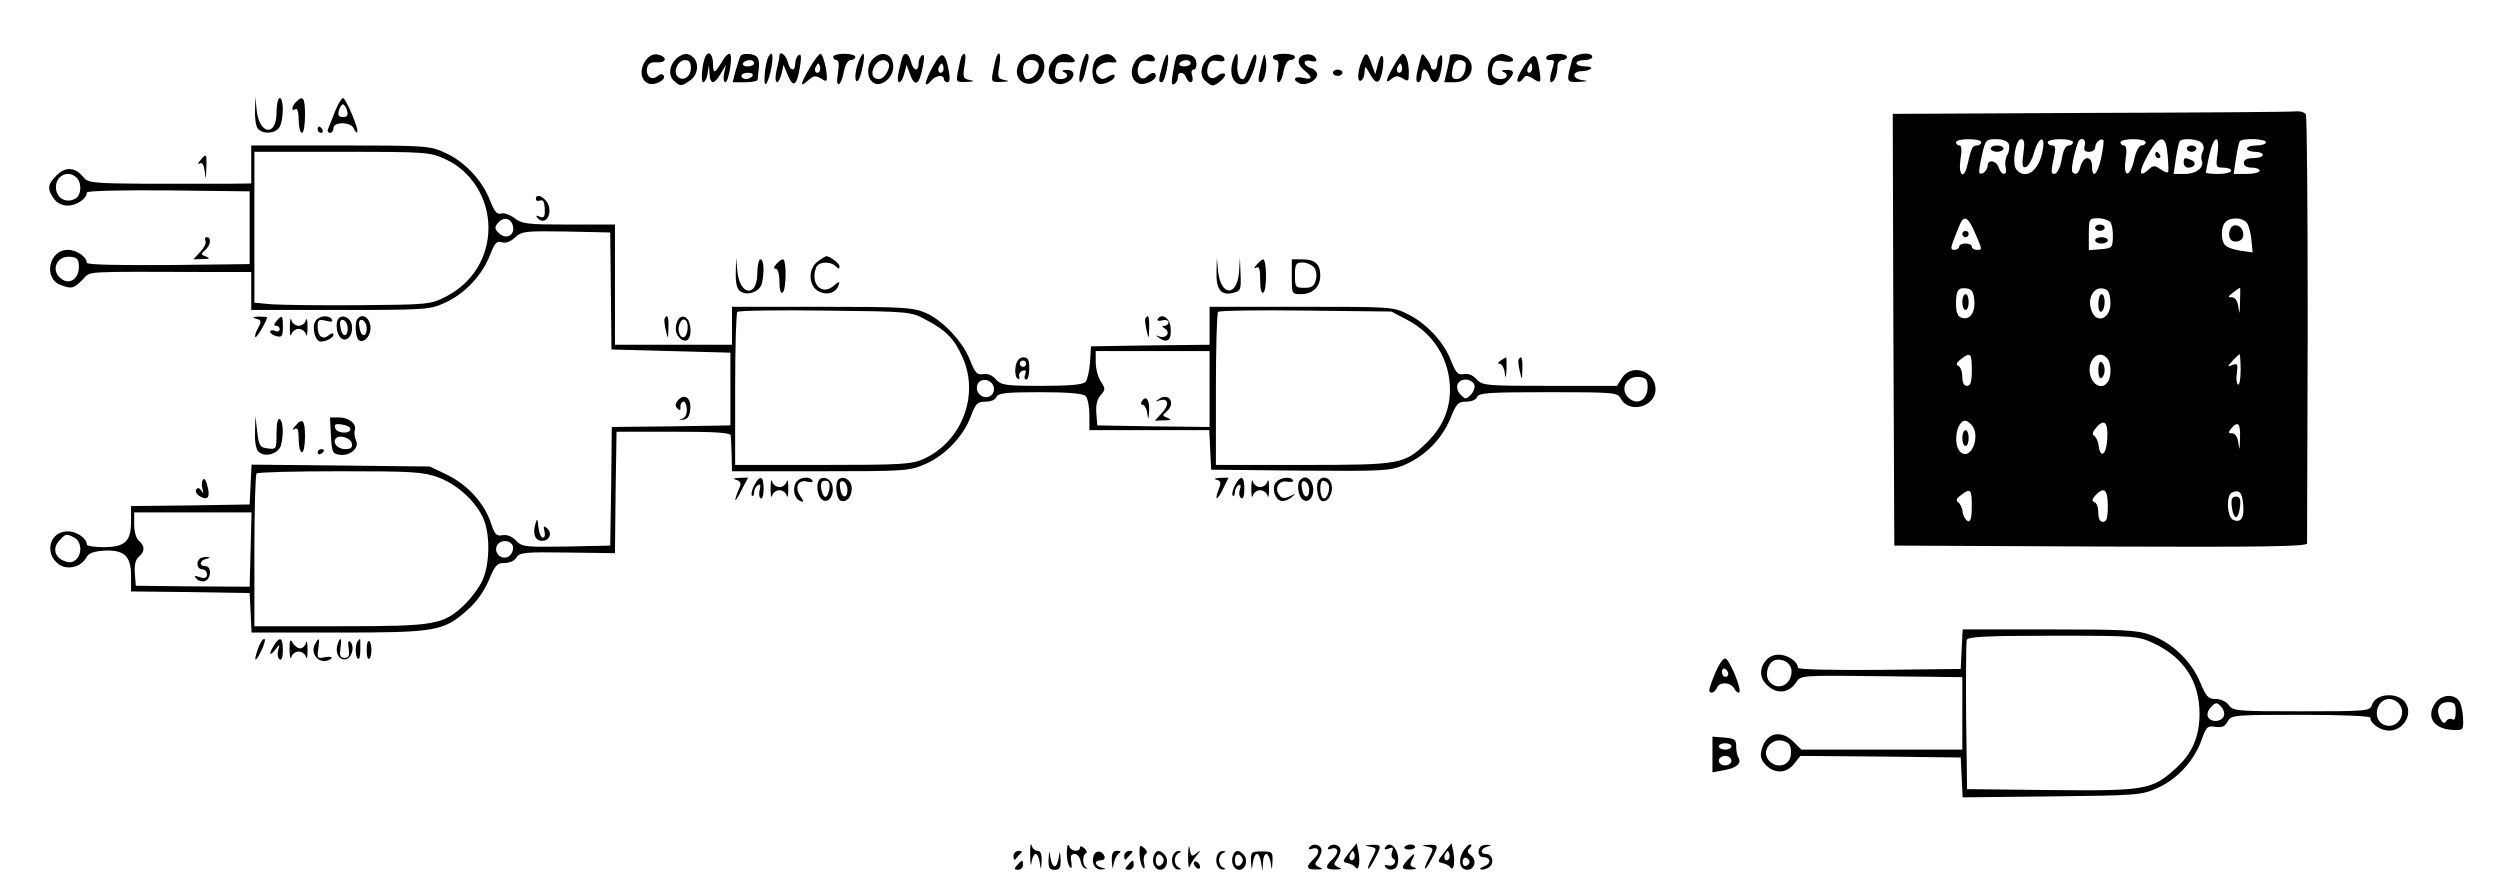 <?xml version="1.0" standalone="no"?>
<!DOCTYPE svg PUBLIC "-//W3C//DTD SVG 1.0//EN" "http://www.w3.org/TR/2001/REC-SVG-20010904/DTD/svg10.dtd">
<svg xmlns="http://www.w3.org/2000/svg" xmlns:xlink="http://www.w3.org/1999/xlink" id="body_1" width="2727" height="966">

<g transform="matrix(3.45 0 0 3.45 1.5 -0)">
	<g transform="matrix(0.1 0 -0 -0.1 0 280)">
        <path d="M2035 2606C 2017 2578 2022 2545 2046 2536C 2066 2528 2103 2548 2094 2561C 2090 2567 2083 2567 2074 2559C 2055 2544 2036 2560 2042 2586C 2045 2600 2054 2604 2074 2603C 2106 2601 2105 2623 2072 2628C 2059 2630 2046 2622 2035 2606z" stroke="none" fill="#000000" fill-rule="nonzero" />
        <path d="M2138 2618C 2113 2598 2107 2564 2125 2546C 2145 2526 2150 2526 2178 2546C 2202 2563 2207 2599 2188 2618C 2173 2633 2158 2633 2138 2618zM2180 2585C 2180 2557 2155 2541 2138 2558C 2123 2573 2139 2610 2161 2610C 2175 2610 2180 2603 2180 2585z" stroke="none" fill="#000000" fill-rule="nonzero" />
        <path d="M2227 2623C 2216 2604 2210 2540 2219 2540C 2224 2540 2231 2552 2233 2568L2233 2568L2237 2595L2239 2568C 2239 2552 2244 2540 2250 2540C 2255 2540 2266 2552 2275 2568L2275 2568L2291 2595L2285 2568C 2282 2552 2284 2540 2289 2540C 2299 2540 2313 2620 2304 2629C 2301 2632 2293 2627 2286 2617C 2255 2566 2251 2563 2250 2598C 2250 2627 2237 2641 2227 2623z" stroke="none" fill="#000000" fill-rule="nonzero" />
        <path d="M2337 2623C 2334 2618 2328 2598 2322 2578L2322 2578L2312 2540L2351 2540C 2372 2540 2390 2543 2391 2548C 2391 2552 2393 2568 2395 2585C 2397 2601 2394 2618 2387 2622C 2372 2632 2342 2632 2337 2623zM2380 2600C 2380 2595 2371 2590 2359 2590C 2348 2590 2342 2595 2345 2600C 2348 2606 2358 2610 2366 2610C 2374 2610 2380 2606 2380 2600zM2375 2560C 2372 2555 2362 2550 2354 2550C 2346 2550 2340 2555 2340 2560C 2340 2566 2349 2570 2361 2570C 2372 2570 2378 2566 2375 2560z" stroke="none" fill="#000000" fill-rule="nonzero" />
        <path d="M2426 2622C 2415 2604 2407 2525 2418 2535C 2423 2541 2431 2564 2435 2588C 2441 2627 2438 2641 2426 2622z" stroke="none" fill="#000000" fill-rule="nonzero" />
        <path d="M2460 2623C 2460 2618 2456 2598 2451 2578C 2441 2535 2456 2525 2467 2568L2467 2568L2473 2595L2487 2561C 2504 2521 2515 2529 2525 2589C 2530 2620 2529 2631 2521 2626C 2515 2622 2510 2610 2510 2599C 2510 2572 2493 2575 2486 2605C 2480 2628 2460 2641 2460 2623z" stroke="none" fill="#000000" fill-rule="nonzero" />
        <path d="M2556 2586C 2525 2532 2523 2521 2551 2546C 2568 2561 2574 2562 2591 2552C 2606 2542 2610 2542 2610 2554C 2610 2582 2597 2630 2590 2630C 2585 2630 2570 2610 2556 2586zM2586 2573C 2576 2563 2567 2578 2576 2591C 2582 2602 2584 2602 2588 2591C 2590 2584 2589 2576 2586 2573z" stroke="none" fill="#000000" fill-rule="nonzero" />
        <path d="M2630 2620C 2630 2615 2635 2610 2641 2610C 2648 2610 2649 2596 2645 2569C 2636 2518 2655 2524 2664 2575C 2668 2596 2677 2610 2685 2610C 2693 2610 2700 2615 2700 2620C 2700 2626 2684 2630 2665 2630C 2646 2630 2630 2626 2630 2620z" stroke="none" fill="#000000" fill-rule="nonzero" />
        <path d="M2710 2604C 2697 2572 2697 2533 2709 2546C 2719 2557 2733 2630 2725 2630C 2722 2630 2715 2618 2710 2604z" stroke="none" fill="#000000" fill-rule="nonzero" />
        <path d="M2756 2614C 2736 2594 2735 2556 2755 2540C 2778 2521 2820 2552 2820 2589C 2820 2629 2785 2643 2756 2614zM2805 2600C 2813 2586 2792 2550 2775 2550C 2754 2550 2748 2567 2760 2590C 2771 2611 2795 2617 2805 2600z" stroke="none" fill="#000000" fill-rule="nonzero" />
        <path d="M2847 2613C 2833 2562 2831 2540 2839 2540C 2844 2540 2851 2552 2855 2568L2855 2568L2862 2595L2872 2568C 2888 2521 2903 2531 2914 2593C 2919 2620 2918 2630 2911 2625C 2905 2622 2900 2610 2900 2599C 2900 2572 2883 2575 2876 2605C 2869 2634 2853 2638 2847 2613z" stroke="none" fill="#000000" fill-rule="nonzero" />
        <path d="M2963 2618C 2946 2597 2918 2538 2923 2534C 2925 2531 2933 2536 2940 2545C 2954 2562 2980 2565 2980 2550C 2980 2545 2985 2540 2991 2540C 2999 2540 3000 2553 2995 2578C 2987 2623 2977 2635 2963 2618zM2976 2573C 2966 2563 2957 2578 2966 2591C 2972 2602 2974 2602 2978 2591C 2980 2584 2979 2576 2976 2573z" stroke="none" fill="#000000" fill-rule="nonzero" />
        <path d="M3036 2622C 3034 2618 3029 2598 3025 2577C 3018 2540 3018 2540 3051 2541C 3076 2542 3079 2544 3062 2547C 3041 2551 3039 2555 3045 2591C 3051 2627 3048 2640 3036 2622z" stroke="none" fill="#000000" fill-rule="nonzero" />
        <path d="M3147 2623C 3145 2618 3140 2598 3136 2578C 3129 2540 3129 2540 3162 2541C 3187 2542 3189 2544 3172 2547C 3151 2551 3149 2555 3155 2591C 3161 2627 3157 2641 3147 2623z" stroke="none" fill="#000000" fill-rule="nonzero" />
        <path d="M3227 2612C 3204 2587 3206 2553 3230 2540C 3257 2526 3288 2543 3296 2575C 3308 2623 3260 2648 3227 2612zM3280 2592C 3280 2571 3262 2550 3243 2550C 3230 2550 3225 2591 3237 2603C 3251 2617 3280 2610 3280 2592z" stroke="none" fill="#000000" fill-rule="nonzero" />
        <path d="M3327 2612C 3290 2572 3324 2515 3370 2540C 3397 2555 3396 2580 3368 2579C 3355 2579 3351 2576 3358 2573C 3377 2565 3372 2550 3349 2550C 3333 2550 3329 2555 3332 2578C 3335 2602 3339 2605 3368 2603C 3395 2602 3399 2604 3389 2616C 3373 2635 3346 2634 3327 2612z" stroke="none" fill="#000000" fill-rule="nonzero" />
        <path d="M3413 2585C 3407 2560 3407 2540 3411 2540C 3416 2540 3422 2552 3426 2568C 3429 2583 3434 2603 3437 2613C 3439 2622 3437 2630 3432 2630C 3427 2630 3419 2610 3413 2585z" stroke="none" fill="#000000" fill-rule="nonzero" />
        <path d="M3468 2619C 3445 2606 3443 2545 3466 2536C 3484 2529 3520 2546 3520 2560C 3520 2566 3511 2565 3500 2558C 3485 2548 3478 2548 3468 2558C 3449 2577 3472 2605 3505 2603C 3527 2601 3530 2603 3520 2616C 3506 2632 3492 2633 3468 2619z" stroke="none" fill="#000000" fill-rule="nonzero" />
        <path d="M3585 2606C 3567 2578 3572 2545 3596 2536C 3614 2529 3650 2546 3650 2560C 3650 2574 3636 2572 3622 2558C 3605 2541 3586 2562 3595 2590C 3600 2607 3608 2611 3626 2607C 3642 2604 3649 2607 3647 2614C 3640 2636 3602 2632 3585 2606z" stroke="none" fill="#000000" fill-rule="nonzero" />
        <path d="M3671 2593C 3658 2546 3658 2540 3669 2540C 3679 2540 3695 2618 3687 2627C 3684 2630 3677 2615 3671 2593z" stroke="none" fill="#000000" fill-rule="nonzero" />
        <path d="M3716 2622C 3713 2617 3708 2594 3704 2570C 3699 2539 3700 2529 3708 2534C 3715 2538 3720 2548 3720 2556C 3720 2575 3739 2574 3746 2555C 3755 2532 3772 2537 3765 2560C 3761 2572 3763 2580 3770 2580C 3776 2580 3780 2590 3778 2603C 3776 2618 3767 2626 3748 2628C 3734 2630 3719 2627 3716 2622zM3760 2600C 3760 2595 3751 2590 3739 2590C 3728 2590 3722 2595 3725 2600C 3728 2606 3738 2610 3746 2610C 3754 2610 3760 2606 3760 2600z" stroke="none" fill="#000000" fill-rule="nonzero" />
        <path d="M3818 2618C 3793 2598 3787 2564 3805 2546C 3814 2537 3825 2530 3829 2530C 3844 2530 3875 2559 3868 2566C 3864 2570 3853 2567 3845 2560C 3824 2542 3806 2561 3815 2590C 3820 2607 3828 2611 3846 2607C 3862 2604 3869 2607 3867 2614C 3862 2630 3837 2632 3818 2618z" stroke="none" fill="#000000" fill-rule="nonzero" />
        <path d="M3896 2614C 3877 2564 3898 2522 3935 2536C 3950 2542 3976 2618 3966 2627C 3961 2632 3955 2618 3935 2562C 3925 2534 3905 2557 3908 2593C 3912 2632 3906 2641 3896 2614z" stroke="none" fill="#000000" fill-rule="nonzero" />
        <path d="M3986 2605C 3973 2550 3972 2540 3981 2540C 3993 2540 4003 2582 3998 2611C 3994 2633 3993 2633 3986 2605z" stroke="none" fill="#000000" fill-rule="nonzero" />
        <path d="M4020 2620C 4020 2615 4025 2610 4031 2610C 4038 2610 4040 2598 4036 2575C 4032 2555 4033 2540 4038 2540C 4044 2540 4051 2556 4054 2575C 4058 2596 4067 2610 4075 2610C 4083 2610 4090 2615 4090 2620C 4090 2626 4074 2630 4055 2630C 4036 2630 4020 2626 4020 2620z" stroke="none" fill="#000000" fill-rule="nonzero" />
        <path d="M4103 2614C 4099 2603 4104 2591 4118 2579C 4147 2556 4146 2546 4115 2554C 4088 2561 4080 2546 4106 2536C 4126 2528 4160 2546 4160 2565C 4160 2572 4151 2582 4140 2585C 4114 2593 4114 2614 4141 2607C 4154 2604 4160 2606 4157 2613C 4151 2633 4111 2633 4103 2614z" stroke="none" fill="#000000" fill-rule="nonzero" />
        <path d="M4300 2604C 4294 2590 4290 2570 4290 2559C 4290 2532 4310 2546 4310 2573C 4311 2593 4312 2593 4326 2568C 4346 2531 4358 2533 4366 2574C 4375 2622 4365 2643 4353 2600L4353 2600L4344 2565L4332 2598C 4319 2637 4313 2638 4300 2604z" stroke="none" fill="#000000" fill-rule="nonzero" />
        <path d="M4402 2591C 4376 2545 4374 2533 4396 2551C 4408 2561 4416 2561 4431 2552C 4448 2541 4450 2543 4450 2569C 4450 2602 4441 2630 4431 2630C 4427 2630 4414 2613 4402 2591zM4426 2573C 4416 2563 4407 2578 4416 2591C 4422 2602 4424 2602 4428 2591C 4430 2584 4429 2576 4426 2573z" stroke="none" fill="#000000" fill-rule="nonzero" />
        <path d="M4487 2614C 4472 2561 4470 2540 4480 2540C 4485 2540 4490 2549 4490 2560C 4490 2571 4494 2580 4499 2580C 4504 2580 4512 2571 4515 2560C 4521 2540 4535 2534 4543 2548C 4554 2567 4561 2632 4551 2625C 4545 2622 4540 2610 4540 2599C 4540 2589 4536 2580 4530 2580C 4525 2580 4520 2584 4520 2588C 4520 2593 4514 2605 4506 2615C 4493 2633 4492 2633 4487 2614z" stroke="none" fill="#000000" fill-rule="nonzero" />
        <path d="M4580 2623C 4580 2619 4576 2598 4571 2578L4571 2578L4562 2540L4596 2540C 4660 2540 4669 2621 4606 2628C 4592 2630 4580 2628 4580 2623zM4630 2596C 4630 2569 4618 2550 4601 2550C 4587 2550 4584 2557 4588 2580C 4591 2601 4598 2610 4611 2610C 4622 2610 4630 2604 4630 2596z" stroke="none" fill="#000000" fill-rule="nonzero" />
        <path d="M4718 2619C 4695 2606 4693 2545 4716 2536C 4740 2527 4747 2528 4764 2546C 4786 2568 4784 2580 4758 2579C 4745 2579 4741 2576 4748 2573C 4767 2566 4762 2550 4741 2550C 4716 2550 4707 2565 4715 2591C 4721 2608 4728 2611 4751 2606C 4781 2600 4791 2613 4764 2624C 4743 2632 4738 2631 4718 2619z" stroke="none" fill="#000000" fill-rule="nonzero" />
        <path d="M4814 2591C 4799 2568 4790 2546 4794 2543C 4798 2539 4805 2542 4810 2550C 4818 2562 4823 2563 4840 2553C 4868 2535 4869 2536 4863 2578C 4855 2634 4845 2636 4814 2591zM4840 2585C 4840 2577 4836 2570 4830 2570C 4825 2570 4823 2577 4826 2585C 4830 2593 4834 2600 4836 2600C 4838 2600 4840 2593 4840 2585z" stroke="none" fill="#000000" fill-rule="nonzero" />
        <path d="M4885 2620C 4882 2615 4886 2610 4894 2610C 4913 2610 4912 2613 4901 2572C 4896 2555 4895 2540 4900 2540C 4910 2540 4920 2565 4920 2591C 4920 2601 4927 2610 4935 2610C 4943 2610 4950 2615 4950 2620C 4950 2626 4937 2630 4921 2630C 4904 2630 4888 2626 4885 2620z" stroke="none" fill="#000000" fill-rule="nonzero" />
        <path d="M4967 2613C 4947 2540 4947 2540 4987 2541C 5018 2543 5020 2544 4997 2547C 4965 2552 4966 2575 4998 2575C 5009 2575 5022 2579 5026 2583C 5030 2587 5021 2590 5007 2590C 4992 2590 4980 2595 4980 2600C 4980 2606 4991 2610 5005 2610C 5019 2610 5030 2615 5030 2620C 5030 2638 4972 2631 4967 2613z" stroke="none" fill="#000000" fill-rule="nonzero" />
        <path d="M4210 2570C 4210 2565 4217 2560 4225 2560C 4233 2560 4240 2565 4240 2570C 4240 2576 4233 2580 4225 2580C 4217 2580 4210 2576 4210 2570z" stroke="none" fill="#000000" fill-rule="nonzero" />
        <path d="M802 2450C 801 2424 805 2399 812 2392C 830 2374 868 2378 880 2399C 893 2424 893 2490 880 2490C 875 2490 870 2470 870 2445C 870 2366 815 2374 807 2453L807 2453L803 2495L802 2450z" stroke="none" fill="#000000" fill-rule="nonzero" />
        <path d="M932 2478C 917 2463 916 2446 930 2455C 936 2459 940 2445 940 2421C 940 2398 945 2380 950 2380C 956 2380 960 2405 960 2435C 960 2491 954 2500 932 2478z" stroke="none" fill="#000000" fill-rule="nonzero" />
        <path d="M1055 2448C 1046 2424 1036 2399 1033 2393C 1030 2386 1033 2380 1039 2380C 1045 2380 1050 2387 1050 2395C 1050 2416 1106 2415 1114 2394C 1118 2385 1123 2379 1125 2382C 1132 2389 1089 2490 1080 2490C 1076 2490 1064 2471 1055 2448zM1093 2450C 1097 2435 1093 2430 1080 2430C 1067 2430 1063 2435 1067 2450C 1070 2461 1076 2470 1080 2470C 1084 2470 1090 2461 1093 2450z" stroke="none" fill="#000000" fill-rule="nonzero" />
        <path d="M6607 2443L5980 2440L5982 1757L5985 1075L6638 1072C 7156 1070 7290 1072 7290 1082C 7290 1089 7291 1395 7292 1761C 7292 2127 7290 2432 7286 2438C 7282 2445 7269 2449 7257 2448C 7245 2446 6953 2444 6607 2443zM6260 2350C 6260 2345 6254 2340 6246 2340C 6232 2340 6228 2332 6216 2278C 6205 2230 6187 2245 6194 2295C 6199 2324 6198 2340 6191 2340C 6185 2340 6180 2345 6180 2350C 6180 2356 6198 2360 6220 2360C 6242 2360 6260 2356 6260 2350zM6347 2344C 6350 2335 6348 2319 6342 2310C 6336 2300 6334 2283 6337 2271C 6344 2244 6324 2243 6315 2270C 6308 2293 6280 2297 6280 2276C 6280 2261 6262 2245 6254 2253C 6252 2255 6255 2280 6262 2309C 6273 2358 6275 2360 6307 2360C 6329 2360 6343 2354 6347 2344zM6393 2314C 6388 2277 6390 2268 6401 2272C 6409 2275 6420 2294 6426 2315C 6441 2369 6464 2375 6454 2324C 6443 2260 6400 2229 6371 2264C 6356 2282 6368 2360 6386 2360C 6396 2360 6398 2349 6393 2314zM6550 2350C 6550 2345 6544 2340 6536 2340C 6527 2340 6519 2325 6515 2300C 6509 2263 6495 2242 6484 2253C 6481 2255 6483 2276 6489 2299C 6496 2332 6495 2340 6484 2340C 6476 2340 6470 2345 6470 2350C 6470 2356 6488 2360 6510 2360C 6532 2360 6550 2356 6550 2350zM6587 2340C 6583 2325 6587 2320 6601 2320C 6611 2320 6620 2326 6620 2334C 6620 2349 6638 2365 6646 2357C 6648 2355 6645 2330 6639 2301C 6628 2248 6610 2232 6610 2275C 6610 2290 6604 2300 6595 2300C 6587 2300 6578 2289 6574 2275C 6568 2251 6559 2244 6548 2256C 6543 2261 6551 2306 6565 2348C 6572 2369 6593 2362 6587 2340zM6780 2350C 6780 2345 6774 2340 6766 2340C 6759 2340 6749 2322 6744 2298C 6731 2238 6708 2235 6716 2294C 6721 2325 6719 2340 6711 2340C 6705 2340 6700 2345 6700 2350C 6700 2356 6718 2360 6740 2360C 6762 2360 6780 2356 6780 2350zM6844 2343C 6849 2325 6853 2273 6851 2257C 6850 2252 6840 2256 6828 2264C 6808 2278 6804 2278 6788 2263C 6758 2236 6757 2256 6786 2309C 6814 2361 6835 2373 6844 2343zM6958 2347C 6964 2340 6965 2329 6960 2321C 6956 2313 6954 2301 6957 2293C 6966 2271 6940 2250 6903 2250L6903 2250L6868 2250L6875 2298C 6879 2324 6884 2348 6887 2353C 6894 2365 6947 2361 6958 2347zM7007 2315C 7001 2272 7002 2270 7025 2270C 7039 2270 7050 2266 7050 2260C 7050 2255 7032 2250 7010 2250C 6988 2250 6970 2252 6970 2255C 6970 2257 6975 2282 6981 2310C 6995 2373 7015 2378 7007 2315zM7160 2350C 7160 2345 7147 2340 7130 2340C 7114 2340 7100 2336 7100 2330C 7100 2325 7111 2320 7125 2320C 7139 2320 7150 2316 7150 2310C 7150 2305 7137 2300 7120 2300C 7100 2300 7090 2295 7090 2285C 7090 2276 7099 2270 7115 2270C 7129 2270 7140 2266 7140 2260C 7140 2255 7121 2250 7099 2250L7099 2250L7058 2250L7065 2298C 7069 2324 7074 2348 7077 2353C 7084 2364 7160 2362 7160 2350zM6240 2064C 6264 2009 6264 2010 6245 2010C 6237 2010 6230 2015 6230 2020C 6230 2026 6221 2030 6210 2030C 6199 2030 6190 2026 6190 2020C 6190 2015 6183 2010 6175 2010C 6164 2010 6163 2015 6170 2035C 6176 2049 6184 2071 6190 2085C 6204 2122 6218 2116 6240 2064zM6668 2098C 6673 2091 6677 2069 6676 2050C 6675 2017 6673 2015 6638 2012L6638 2012L6600 2009L6600 2059C 6600 2108 6601 2110 6629 2110C 6645 2110 6662 2104 6668 2098zM7099 2096C 7105 2089 7112 2065 7114 2042L7114 2042L7118 2002L7081 2007C 7061 2010 7039 2017 7033 2023C 7017 2035 7016 2082 7032 2098C 7048 2114 7085 2113 7099 2096zM6238 1849C 6241 1810 6223 1786 6196 1796C 6185 1800 6180 1814 6180 1839C 6180 1883 6187 1892 6215 1888C 6230 1886 6236 1876 6238 1849zM6668 1849C 6673 1790 6620 1770 6606 1826C 6597 1860 6616 1892 6643 1888C 6660 1886 6666 1877 6668 1849zM7078 1843C 7077 1806 7076 1803 7073 1828C 7070 1849 7063 1860 7052 1860C 7039 1860 7039 1862 7056 1875C 7066 1883 7076 1890 7078 1890C 7079 1890 7079 1869 7078 1843zM6230 1630C 6230 1592 6226 1580 6215 1580C 6205 1580 6200 1590 6200 1609C 6200 1625 6194 1640 6188 1643C 6179 1646 6181 1653 6195 1664C 6226 1688 6230 1684 6230 1630zM6659 1666C 6666 1658 6670 1636 6668 1618C 6664 1574 6626 1565 6608 1604C 6587 1652 6629 1703 6659 1666zM7080 1629C 7080 1602 7076 1581 7072 1584C 7067 1587 7065 1604 7068 1621C 7072 1649 7070 1652 7054 1646C 7037 1639 7037 1640 7055 1660C 7065 1671 7075 1680 7077 1680C 7078 1680 7080 1657 7080 1629zM6228 1458C 6260 1426 6229 1342 6195 1370C 6169 1392 6181 1470 6210 1470C 6213 1470 6221 1465 6228 1458zM6658 1409C 6655 1362 6637 1349 6631 1390C 6630 1404 6623 1418 6617 1422C 6609 1427 6612 1435 6625 1450C 6650 1478 6662 1463 6658 1409zM7078 1413C 7077 1376 7076 1373 7073 1398C 7070 1419 7063 1430 7053 1430C 7040 1430 7040 1433 7050 1445C 7072 1471 7080 1461 7078 1413zM6230 1199C 6230 1163 6226 1150 6218 1152C 6211 1155 6203 1167 6201 1181C 6200 1194 6193 1208 6187 1212C 6179 1217 6181 1224 6195 1234C 6226 1258 6230 1254 6230 1199zM6660 1200C 6660 1162 6656 1150 6645 1150C 6635 1150 6630 1160 6630 1179C 6630 1195 6625 1210 6618 1212C 6609 1215 6610 1221 6620 1233C 6648 1263 6660 1253 6660 1200zM7088 1205C 7092 1163 7081 1146 7057 1156C 7037 1163 7033 1236 7053 1243C 7076 1253 7085 1243 7088 1205z" stroke="none" fill="#000000" fill-rule="nonzero" />
        <path d="M6290 2330C 6290 2325 6299 2320 6310 2320C 6321 2320 6330 2325 6330 2330C 6330 2336 6321 2340 6310 2340C 6299 2340 6290 2336 6290 2330z" stroke="none" fill="#000000" fill-rule="nonzero" />
        <path d="M6810 2310C 6810 2305 6815 2300 6821 2300C 6826 2300 6828 2305 6825 2310C 6822 2316 6817 2320 6814 2320C 6812 2320 6810 2316 6810 2310z" stroke="none" fill="#000000" fill-rule="nonzero" />
        <path d="M6910 2330C 6910 2325 6917 2320 6925 2320C 6933 2320 6940 2325 6940 2330C 6940 2336 6933 2340 6925 2340C 6917 2340 6910 2336 6910 2330z" stroke="none" fill="#000000" fill-rule="nonzero" />
        <path d="M6900 2285C 6900 2277 6906 2270 6914 2270C 6936 2270 6942 2287 6924 2294C 6902 2303 6900 2302 6900 2285z" stroke="none" fill="#000000" fill-rule="nonzero" />
        <path d="M6200 2060C 6200 2055 6205 2050 6210 2050C 6216 2050 6220 2055 6220 2060C 6220 2066 6216 2070 6210 2070C 6205 2070 6200 2066 6200 2060z" stroke="none" fill="#000000" fill-rule="nonzero" />
        <path d="M6620 2080C 6620 2075 6627 2070 6635 2070C 6643 2070 6650 2075 6650 2080C 6650 2086 6643 2090 6635 2090C 6627 2090 6620 2086 6620 2080z" stroke="none" fill="#000000" fill-rule="nonzero" />
        <path d="M6620 2040C 6620 2035 6629 2030 6640 2030C 6651 2030 6660 2035 6660 2040C 6660 2046 6651 2050 6640 2050C 6629 2050 6620 2046 6620 2040z" stroke="none" fill="#000000" fill-rule="nonzero" />
        <path d="M7047 2075C 7037 2051 7049 2032 7071 2037C 7085 2041 7090 2050 7088 2064C 7084 2089 7055 2097 7047 2075z" stroke="none" fill="#000000" fill-rule="nonzero" />
        <path d="M6200 1845C 6200 1831 6205 1820 6210 1820C 6216 1820 6220 1831 6220 1845C 6220 1859 6216 1870 6210 1870C 6205 1870 6200 1859 6200 1845z" stroke="none" fill="#000000" fill-rule="nonzero" />
        <path d="M6630 1839C 6630 1822 6634 1811 6640 1815C 6646 1818 6650 1832 6650 1846C 6650 1859 6646 1870 6640 1870C 6635 1870 6630 1856 6630 1839z" stroke="none" fill="#000000" fill-rule="nonzero" />
        <path d="M6630 1630C 6630 1612 6634 1601 6640 1605C 6646 1608 6650 1620 6650 1630C 6650 1640 6646 1652 6640 1655C 6634 1659 6630 1648 6630 1630z" stroke="none" fill="#000000" fill-rule="nonzero" />
        <path d="M6200 1415C 6200 1401 6205 1390 6210 1390C 6216 1390 6220 1401 6220 1415C 6220 1429 6216 1440 6210 1440C 6205 1440 6200 1429 6200 1415z" stroke="none" fill="#000000" fill-rule="nonzero" />
        <path d="M7052 1198C 7054 1180 7060 1165 7065 1165C 7071 1165 7076 1180 7078 1198C 7081 1222 7077 1230 7065 1230C 7053 1230 7049 1222 7052 1198z" stroke="none" fill="#000000" fill-rule="nonzero" />
        <path d="M1000 2390C 1000 2385 1005 2380 1011 2380C 1016 2380 1018 2385 1015 2390C 1012 2396 1007 2400 1004 2400C 1002 2400 1000 2396 1000 2390z" stroke="none" fill="#000000" fill-rule="nonzero" />
        <path d="M790 2280L790 2220L718 2219C 678 2219 562 2219 460 2219C 292 2220 274 2222 260 2239C 234 2272 203 2274 175 2246C 146 2217 144 2203 166 2172C 176 2158 192 2150 210 2150C 238 2150 270 2172 270 2191C 270 2197 371 2199 528 2198L528 2198L785 2195L785 2080L785 1965L528 1962C 371 1961 270 1963 270 1969C 270 1988 238 2010 210 2010C 150 2010 132 1920 187 1899C 222 1886 228 1887 257 1916C 285 1944 243 1941 670 1940L670 1940L790 1940L790 1880L790 1820L1073 1820C 1347 1820 1356 1821 1405 1844C 1466 1872 1521 1931 1545 1994C 1560 2032 1566 2039 1582 2034C 1595 2030 1610 2036 1624 2049C 1645 2069 1656 2070 1786 2068L1786 2068L1925 2065L1927 1880L1929 1695L2117 1690L2305 1685L2305 1570L2305 1455L2118 1452L1930 1450L1928 1262L1925 1075L1786 1072C 1655 1070 1646 1071 1627 1091C 1615 1104 1599 1110 1585 1108C 1566 1104 1560 1110 1549 1143C 1528 1208 1476 1265 1413 1297L1413 1297L1355 1325L1073 1328L791 1331L788 1268L785 1205L598 1202L410 1200L410 1151C 410 1088 391 1070 322 1070C 293 1070 270 1074 270 1079C 270 1098 238 1120 210 1120C 151 1120 134 1048 184 1014C 212 997 253 1008 269 1038C 276 1051 292 1057 325 1059C 389 1062 410 1042 410 979L410 979L410 930L598 928L785 925L788 863L791 800L1064 800C 1373 800 1398 804 1473 871C 1502 896 1526 930 1541 965C 1561 1013 1567 1020 1591 1020C 1607 1020 1623 1027 1629 1038C 1638 1053 1655 1055 1789 1053L1789 1053L1940 1051L1942 1243L1945 1435L2125 1435C 2262 1435 2305 1432 2306 1423C 2307 1416 2308 1388 2309 1360L2309 1360L2310 1310L2590 1310C 2861 1310 2871 1311 2922 1333C 2985 1361 3041 1420 3065 1483C 3080 1524 3086 1530 3112 1530C 3128 1530 3143 1536 3146 1545C 3151 1557 3176 1560 3284 1560C 3373 1560 3420 1556 3428 1548C 3435 1541 3440 1514 3440 1488L3440 1488L3440 1440L3630 1440L3819 1440L3822 1378L3825 1315L4106 1312C 4372 1310 4390 1311 4436 1330C 4502 1358 4554 1412 4581 1476C 4600 1524 4606 1530 4631 1530C 4648 1530 4663 1536 4666 1545C 4671 1558 4706 1560 4891 1560C 5099 1560 5110 1559 5120 1540C 5146 1491 5230 1513 5230 1569C 5230 1627 5155 1653 5124 1605L5124 1605L5108 1580L4895 1580C 4693 1580 4682 1581 4664 1601C 4653 1614 4637 1620 4624 1617C 4605 1614 4599 1621 4584 1658C 4562 1717 4508 1776 4448 1806C 4401 1830 4398 1830 4110 1830L4110 1830L3820 1830L3820 1770L3820 1710L3633 1708L3445 1705L3442 1655C 3440 1628 3434 1600 3428 1593C 3421 1584 3381 1580 3290 1580C 3174 1580 3161 1582 3144 1601C 3133 1614 3117 1620 3104 1617C 3085 1614 3079 1621 3064 1658C 3042 1718 2976 1788 2922 1811C 2883 1828 2849 1830 2594 1830L2594 1830L2310 1830L2310 1770L2310 1710L2125 1710L1940 1710L1940 1900L1940 2090L1794 2090C 1663 2090 1646 2092 1623 2110C 1608 2121 1589 2128 1580 2125C 1567 2121 1559 2131 1545 2166C 1521 2229 1466 2288 1405 2316C 1356 2339 1347 2340 1073 2340L1073 2340L790 2340L790 2280zM1405 2296C 1486 2259 1540 2173 1540 2080C 1540 1987 1490 1906 1407 1863C 1356 1837 1352 1837 1130 1835C 1006 1834 881 1836 853 1838L853 1838L800 1843L800 2081L800 2320L1078 2320C 1347 2320 1356 2319 1405 2296zM238 2238C 255 2221 253 2183 234 2172C 209 2158 181 2169 174 2196C 163 2238 208 2268 238 2238zM1618 2082C 1622 2054 1594 2042 1573 2063C 1559 2076 1559 2082 1570 2095C 1588 2117 1614 2110 1618 2082zM245 1956C 245 1920 218 1900 193 1916C 153 1941 173 1993 219 1988C 240 1986 245 1980 245 1956zM2925 1788C 2986 1756 3013 1729 3039 1670C 3093 1551 3037 1404 2916 1349C 2879 1332 2846 1330 2598 1330L2598 1330L2320 1330L2320 1568C 2320 1699 2323 1810 2327 1814C 2332 1818 2456 1820 2605 1818C 2875 1815 2875 1815 2925 1788zM4446 1788C 4530 1744 4580 1661 4580 1568C 4580 1502 4555 1447 4504 1398C 4435 1332 4423 1330 4115 1330L4115 1330L3840 1330L3840 1568C 3840 1699 3843 1810 3847 1814C 3852 1818 3976 1820 4125 1818L4125 1818L4395 1815L4446 1788zM3820 1570L3820 1450L3643 1452L3465 1455L3462 1493C 3460 1519 3464 1538 3476 1551C 3491 1568 3491 1571 3476 1594C 3467 1608 3460 1635 3460 1655L3460 1655L3460 1690L3640 1690L3820 1690L3820 1570zM5205 1576C 5205 1540 5178 1520 5153 1536C 5113 1561 5133 1613 5179 1608C 5200 1606 5205 1600 5205 1576zM3138 1574C 3142 1548 3112 1534 3093 1553C 3085 1560 3082 1574 3086 1584C 3095 1608 3134 1601 3138 1574zM4657 1584C 4660 1576 4655 1561 4646 1552C 4631 1537 4629 1537 4614 1552C 4593 1573 4603 1600 4630 1600C 4641 1600 4653 1593 4657 1584zM1383 1290C 1443 1267 1502 1213 1525 1158C 1546 1107 1544 1015 1521 965C 1511 943 1485 908 1464 888C 1397 824 1372 820 1069 820L1069 820L800 820L800 1058C 800 1189 803 1300 807 1303C 810 1307 929 1310 1071 1310C 1304 1310 1334 1308 1383 1290zM788 1063L785 945L605 946L425 948L422 987C 420 1014 424 1031 435 1040C 454 1056 454 1074 435 1090C 426 1097 420 1119 420 1141L420 1141L420 1180L605 1180L791 1180L788 1063zM231 1100C 254 1087 256 1048 235 1030C 223 1020 214 1020 195 1028C 166 1041 162 1071 186 1094C 204 1113 206 1113 231 1100zM1617 1074C 1620 1066 1616 1052 1608 1044C 1589 1025 1556 1047 1566 1073C 1574 1094 1609 1095 1617 1074z" stroke="none" fill="#000000" fill-rule="nonzero" />
        <path d="M3659 1538C 3648 1530 3648 1529 3662 1534C 3690 1543 3694 1520 3669 1494L3669 1494L3647 1470L3676 1471C 3699 1471 3701 1473 3687 1479C 3670 1485 3670 1487 3684 1499C 3715 1525 3691 1561 3659 1538z" stroke="none" fill="#000000" fill-rule="nonzero" />
        <path d="M3605 1530C 3602 1525 3603 1520 3609 1520C 3614 1520 3621 1508 3623 1493C 3626 1470 3627 1472 3629 1503C 3630 1538 3618 1552 3605 1530z" stroke="none" fill="#000000" fill-rule="nonzero" />
        <path d="M627 1033C 614 1021 620 1000 635 1000C 643 1000 650 993 650 984C 650 973 644 970 628 975C 610 981 608 980 617 970C 623 963 636 960 644 963C 664 971 665 1010 645 1010C 624 1010 626 1028 648 1033C 662 1037 662 1038 649 1039C 640 1039 630 1037 627 1033z" stroke="none" fill="#000000" fill-rule="nonzero" />
        <path d="M629 2293C 621 2283 620 2279 627 2283C 635 2288 640 2280 643 2258C 646 2229 647 2230 648 2268C 650 2315 648 2317 629 2293z" stroke="none" fill="#000000" fill-rule="nonzero" />
        <path d="M1690 2171C 1690 2165 1696 2163 1703 2166C 1713 2169 1717 2162 1718 2140C 1719 2114 1716 2110 1702 2115C 1689 2120 1688 2119 1697 2109C 1717 2089 1740 2115 1731 2148C 1724 2174 1690 2193 1690 2171z" stroke="none" fill="#000000" fill-rule="nonzero" />
        <path d="M645 2039C 649 2033 642 2018 629 2004L629 2004L607 1980L636 1981C 659 1981 661 1983 647 1989C 630 1995 630 1997 644 2009C 662 2024 665 2050 649 2050C 644 2050 642 2045 645 2039z" stroke="none" fill="#000000" fill-rule="nonzero" />
        <path d="M2582 1974C 2549 1951 2551 1894 2586 1878C 2614 1865 2640 1875 2648 1901C 2652 1911 2647 1910 2632 1897C 2595 1863 2556 1903 2576 1954C 2583 1973 2621 1975 2638 1958C 2647 1949 2650 1949 2650 1958C 2650 1967 2620 1990 2608 1990C 2606 1990 2594 1983 2582 1974z" stroke="none" fill="#000000" fill-rule="nonzero" />
        <path d="M2322 1939C 2321 1908 2325 1888 2335 1880C 2356 1863 2396 1876 2404 1902C 2413 1938 2411 1980 2400 1980C 2395 1980 2390 1960 2390 1936C 2390 1858 2334 1865 2327 1943L2327 1943L2323 1985L2322 1939z" stroke="none" fill="#000000" fill-rule="nonzero" />
        <path d="M2450 1965C 2441 1955 2441 1950 2449 1950C 2455 1950 2460 1933 2460 1909C 2460 1885 2464 1871 2470 1875C 2482 1883 2483 1980 2471 1980C 2466 1980 2457 1973 2450 1965z" stroke="none" fill="#000000" fill-rule="nonzero" />
        <path d="M3842 1939C 3840 1885 3857 1864 3895 1874C 3918 1880 3920 1884 3918 1933L3918 1933L3916 1985L3913 1938C 3906 1860 3855 1864 3847 1943L3847 1943L3843 1985L3842 1939z" stroke="none" fill="#000000" fill-rule="nonzero" />
        <path d="M3969 1963C 3959 1952 3959 1949 3968 1954C 3977 1959 3980 1949 3980 1915C 3980 1885 3984 1871 3990 1875C 4002 1882 4001 1980 3989 1980C 3986 1980 3976 1972 3969 1963z" stroke="none" fill="#000000" fill-rule="nonzero" />
        <path d="M4080 1925C 4080 1871 4080 1870 4109 1870C 4146 1870 4170 1893 4170 1929C 4170 1965 4153 1980 4113 1980L4113 1980L4080 1980L4080 1925zM4150 1955C 4157 1947 4160 1930 4156 1915C 4151 1895 4143 1890 4120 1890C 4092 1890 4090 1892 4090 1930C 4090 1965 4093 1970 4114 1970C 4127 1970 4143 1963 4150 1955z" stroke="none" fill="#000000" fill-rule="nonzero" />
        <path d="M803 1793C 823 1788 824 1785 809 1758C 803 1747 801 1736 803 1734C 807 1730 840 1786 840 1797C 840 1798 828 1799 813 1799C 796 1798 792 1796 803 1793z" stroke="none" fill="#000000" fill-rule="nonzero" />
        <path d="M870 1785C 861 1775 861 1770 869 1770C 875 1770 880 1765 880 1759C 880 1753 873 1750 865 1754C 857 1757 850 1756 850 1751C 850 1746 859 1740 870 1737C 887 1733 890 1737 890 1766C 890 1804 888 1806 870 1785z" stroke="none" fill="#000000" fill-rule="nonzero" />
        <path d="M912 1765C 912 1743 914 1733 917 1743C 919 1752 930 1760 940 1760C 950 1760 961 1752 963 1743C 966 1733 968 1743 968 1765C 968 1787 966 1797 963 1788C 961 1778 950 1770 940 1770C 930 1770 919 1778 917 1788C 914 1797 912 1787 912 1765z" stroke="none" fill="#000000" fill-rule="nonzero" />
        <path d="M992 1783C 981 1763 993 1720 1009 1720C 1027 1720 1050 1732 1050 1742C 1050 1748 1044 1747 1035 1740C 1016 1724 1000 1736 1000 1767C 1000 1789 1003 1791 1026 1786C 1043 1781 1049 1783 1045 1790C 1035 1806 1002 1802 992 1783z" stroke="none" fill="#000000" fill-rule="nonzero" />
        <path d="M1067 1794C 1055 1782 1059 1743 1074 1731C 1092 1716 1113 1740 1108 1772C 1105 1794 1081 1807 1067 1794zM1095 1762C 1095 1731 1076 1734 1072 1766C 1069 1784 1072 1791 1082 1788C 1089 1785 1095 1774 1095 1762z" stroke="none" fill="#000000" fill-rule="nonzero" />
        <path d="M1127 1793C 1116 1783 1119 1732 1131 1724C 1150 1713 1173 1746 1166 1774C 1160 1799 1141 1808 1127 1793zM1155 1762C 1155 1731 1136 1734 1132 1766C 1129 1784 1132 1791 1142 1788C 1149 1785 1155 1774 1155 1762z" stroke="none" fill="#000000" fill-rule="nonzero" />
        <path d="M2097 1793C 2095 1788 2097 1772 2101 1755C 2108 1726 2108 1726 2109 1763C 2110 1798 2106 1809 2097 1793z" stroke="none" fill="#000000" fill-rule="nonzero" />
        <path d="M2134 1775C 2130 1757 2133 1743 2144 1732C 2165 1711 2183 1728 2178 1766C 2174 1805 2143 1811 2134 1775zM2170 1766C 2170 1752 2165 1738 2160 1735C 2147 1727 2136 1755 2144 1775C 2153 1799 2170 1792 2170 1766z" stroke="none" fill="#000000" fill-rule="nonzero" />
        <path d="M3617 1793C 3615 1788 3617 1772 3621 1755C 3628 1726 3628 1726 3629 1763C 3630 1798 3626 1809 3617 1793z" stroke="none" fill="#000000" fill-rule="nonzero" />
        <path d="M3656 1791C 3653 1786 3659 1784 3670 1787C 3681 1790 3690 1787 3690 1781C 3690 1775 3684 1770 3678 1770C 3668 1770 3669 1767 3679 1761C 3697 1749 3684 1729 3662 1736C 3647 1741 3647 1741 3663 1730C 3688 1714 3700 1726 3697 1763C 3695 1794 3669 1812 3656 1791z" stroke="none" fill="#000000" fill-rule="nonzero" />
        <path d="M3207 1643C 3204 1627 3206 1611 3211 1605C 3218 1598 3220 1600 3218 1609C 3216 1616 3221 1625 3229 1628C 3239 1631 3241 1628 3237 1616C 3233 1607 3235 1600 3240 1600C 3246 1600 3250 1616 3250 1635C 3250 1663 3246 1670 3231 1670C 3219 1670 3211 1661 3207 1643zM3240 1650C 3240 1645 3236 1640 3230 1640C 3225 1640 3220 1645 3220 1650C 3220 1656 3225 1660 3230 1660C 3236 1660 3240 1656 3240 1650z" stroke="none" fill="#000000" fill-rule="nonzero" />
        <path d="M4740 1660C 4731 1654 4730 1650 4737 1650C 4743 1650 4751 1638 4753 1623C 4756 1600 4757 1602 4759 1633C 4759 1653 4759 1670 4758 1670C 4756 1670 4748 1665 4740 1660z" stroke="none" fill="#000000" fill-rule="nonzero" />
        <path d="M4797 1663C 4795 1658 4797 1642 4801 1625C 4808 1596 4808 1596 4809 1633C 4810 1668 4806 1679 4797 1663z" stroke="none" fill="#000000" fill-rule="nonzero" />
        <path d="M2139 1534C 2130 1523 2130 1516 2137 1509C 2145 1501 2148 1502 2147 1511C 2146 1519 2149 1527 2155 1530C 2160 1533 2166 1523 2167 1508C 2168 1490 2163 1480 2152 1476C 2140 1473 2141 1472 2155 1473C 2170 1475 2176 1484 2178 1506C 2182 1542 2159 1558 2139 1534z" stroke="none" fill="#000000" fill-rule="nonzero" />
        <path d="M802 1434C 801 1399 805 1378 815 1370C 836 1353 876 1366 884 1392C 893 1427 891 1468 880 1475C 874 1479 870 1462 870 1430C 870 1380 869 1379 843 1382C 818 1385 814 1390 809 1435L809 1435L803 1485L802 1434z" stroke="none" fill="#000000" fill-rule="nonzero" />
        <path d="M1042 1423C 1045 1369 1047 1365 1071 1362C 1104 1358 1133 1385 1121 1408C 1117 1417 1115 1431 1117 1438C 1125 1459 1100 1480 1068 1480L1068 1480L1039 1480L1042 1423zM1103 1445C 1107 1428 1063 1428 1056 1445C 1051 1458 1056 1461 1075 1458C 1089 1456 1102 1451 1103 1445zM1108 1398C 1111 1385 1105 1380 1087 1380C 1063 1380 1045 1401 1058 1414C 1070 1427 1105 1415 1108 1398z" stroke="none" fill="#000000" fill-rule="nonzero" />
        <path d="M929 1453C 919 1442 919 1439 928 1444C 937 1449 940 1440 940 1411C 940 1388 945 1370 950 1370C 956 1370 960 1393 960 1420C 960 1472 952 1481 929 1453z" stroke="none" fill="#000000" fill-rule="nonzero" />
        <path d="M1000 1369C 1000 1364 1005 1362 1010 1365C 1016 1368 1020 1373 1020 1376C 1020 1378 1016 1380 1010 1380C 1005 1380 1000 1375 1000 1369z" stroke="none" fill="#000000" fill-rule="nonzero" />
        <path d="M637 1283C 633 1277 633 1264 636 1253C 640 1240 639 1238 632 1249C 626 1258 620 1259 616 1252C 612 1246 618 1236 629 1230C 654 1217 661 1229 651 1265C 647 1282 641 1290 637 1283z" stroke="none" fill="#000000" fill-rule="nonzero" />
        <path d="M2323 1283C 2334 1280 2339 1273 2336 1264C 2312 1207 2317 1203 2344 1258L2344 1258L2361 1290L2333 1289C 2314 1288 2311 1286 2323 1283z" stroke="none" fill="#000000" fill-rule="nonzero" />
        <path d="M2380 1265C 2373 1251 2370 1237 2373 1233C 2377 1230 2380 1234 2380 1243C 2380 1252 2385 1262 2392 1266C 2400 1271 2401 1266 2398 1252C 2394 1240 2396 1227 2401 1224C 2406 1221 2410 1235 2410 1254C 2410 1296 2399 1300 2380 1265z" stroke="none" fill="#000000" fill-rule="nonzero" />
        <path d="M2432 1255C 2432 1233 2434 1223 2437 1233C 2439 1242 2450 1250 2460 1250C 2470 1250 2481 1242 2483 1233C 2486 1223 2488 1233 2488 1255C 2488 1277 2486 1287 2483 1278C 2481 1268 2470 1260 2460 1260C 2450 1260 2439 1268 2437 1278C 2434 1287 2432 1277 2432 1255z" stroke="none" fill="#000000" fill-rule="nonzero" />
        <path d="M2512 1274C 2500 1253 2508 1223 2526 1216C 2538 1211 2538 1214 2525 1233C 2507 1261 2520 1285 2549 1277C 2561 1274 2568 1276 2564 1281C 2555 1296 2522 1291 2512 1274z" stroke="none" fill="#000000" fill-rule="nonzero" />
        <path d="M2587 1284C 2575 1272 2579 1233 2594 1221C 2612 1206 2633 1230 2628 1262C 2625 1284 2601 1297 2587 1284zM2618 1255C 2616 1241 2611 1229 2605 1229C 2600 1229 2594 1241 2592 1255C 2590 1273 2593 1280 2605 1280C 2617 1280 2620 1273 2618 1255z" stroke="none" fill="#000000" fill-rule="nonzero" />
        <path d="M2647 1284C 2634 1271 2640 1222 2654 1217C 2674 1209 2692 1234 2688 1262C 2685 1284 2661 1297 2647 1284zM2675 1252C 2675 1221 2656 1224 2652 1256C 2649 1274 2652 1281 2662 1278C 2669 1275 2675 1264 2675 1252z" stroke="none" fill="#000000" fill-rule="nonzero" />
        <path d="M3842 1283C 3856 1280 3857 1274 3849 1253C 3834 1214 3844 1216 3863 1255L3863 1255L3880 1290L3852 1289C 3836 1288 3832 1286 3842 1283z" stroke="none" fill="#000000" fill-rule="nonzero" />
        <path d="M3900 1265C 3893 1251 3890 1237 3893 1233C 3897 1230 3900 1234 3900 1243C 3900 1252 3905 1262 3911 1266C 3918 1270 3920 1266 3916 1252C 3912 1241 3914 1229 3920 1225C 3926 1221 3930 1232 3930 1254C 3930 1296 3919 1300 3900 1265z" stroke="none" fill="#000000" fill-rule="nonzero" />
        <path d="M3952 1255C 3952 1233 3954 1223 3957 1233C 3959 1242 3970 1250 3980 1250C 3990 1250 4001 1242 4003 1233C 4006 1223 4008 1233 4008 1255C 4008 1277 4006 1287 4003 1278C 4001 1268 3990 1260 3980 1260C 3970 1260 3959 1268 3957 1278C 3954 1287 3952 1277 3952 1255z" stroke="none" fill="#000000" fill-rule="nonzero" />
        <path d="M4030 1275C 4016 1259 4025 1224 4044 1217C 4052 1214 4066 1218 4077 1226C 4094 1240 4094 1241 4074 1231C 4058 1223 4049 1224 4041 1234C 4023 1255 4039 1283 4066 1277C 4079 1275 4087 1277 4084 1281C 4076 1295 4044 1291 4030 1275z" stroke="none" fill="#000000" fill-rule="nonzero" />
        <path d="M4107 1283C 4095 1272 4099 1233 4114 1221C 4133 1205 4154 1233 4146 1265C 4140 1289 4121 1298 4107 1283zM4135 1252C 4135 1221 4116 1224 4112 1256C 4109 1274 4112 1281 4122 1278C 4129 1275 4135 1264 4135 1252z" stroke="none" fill="#000000" fill-rule="nonzero" />
        <path d="M4167 1283C 4154 1271 4160 1222 4175 1216C 4194 1209 4213 1244 4205 1270C 4199 1290 4180 1296 4167 1283zM4195 1270C 4204 1256 4191 1218 4179 1225C 4167 1233 4167 1280 4179 1280C 4185 1280 4192 1275 4195 1270z" stroke="none" fill="#000000" fill-rule="nonzero" />
        <path d="M1688 1142C 1679 1111 1688 1090 1710 1090C 1733 1090 1743 1115 1725 1130C 1714 1139 1713 1137 1717 1121C 1720 1109 1718 1100 1712 1100C 1706 1100 1700 1115 1698 1133C 1695 1162 1694 1163 1688 1142z" stroke="none" fill="#000000" fill-rule="nonzero" />
        <path d="M6198 748L6195 685L5938 682C 5781 681 5680 683 5680 689C 5680 708 5648 730 5620 730C 5600 730 5585 722 5574 705C 5555 676 5563 645 5595 624C 5624 605 5655 613 5675 643C 5689 665 5692 665 5945 662L5945 662L6200 659L6200 545L6200 430L5945 430L5691 430L5666 455C 5626 495 5578 483 5565 428C 5560 409 5564 396 5579 381C 5607 353 5644 354 5668 385L5668 385L5688 410L5942 408L6195 405L6198 342L6201 279L6483 282C 6755 285 6767 286 6818 309C 6880 337 6932 394 6956 459C 6971 502 6975 506 7000 502C 7021 499 7031 503 7039 519C 7050 539 7057 540 7270 540C 7399 540 7490 536 7490 531C 7490 512 7522 490 7549 490C 7594 490 7625 540 7602 577C 7579 613 7507 609 7495 571C 7489 552 7480 551 7273 551C 7069 551 7056 552 7043 570C 7035 582 7017 590 7001 590C 6977 590 6971 597 6951 645C 6923 711 6863 768 6794 793C 6752 808 6707 810 6473 810L6473 810L6201 810L6198 748zM6805 766C 6901 721 6950 645 6950 543C 6950 470 6926 416 6873 369C 6800 303 6778 299 6480 302L6480 302L6215 305L6212 535C 6211 661 6212 770 6214 777C 6218 787 6280 790 6487 790C 6748 790 6756 789 6805 766zM5660 677C 5660 634 5616 614 5590 645C 5574 664 5585 707 5608 713C 5635 719 5660 702 5660 677zM7578 578C 7612 544 7572 488 7530 510C 7495 529 7510 590 7550 590C 7559 590 7571 585 7578 578zM7027 536C 7019 516 6984 515 6976 535C 6973 543 6978 557 6987 565C 7001 580 7005 580 7018 566C 7026 558 7030 544 7027 536zM5648 451C 5656 446 5660 430 5658 414C 5655 382 5620 369 5594 390C 5554 424 5603 480 5648 451z" stroke="none" fill="#000000" fill-rule="nonzero" />
        <path d="M811 748C 796 705 803 703 823 745C 832 764 836 780 831 780C 826 780 817 766 811 748z" stroke="none" fill="#000000" fill-rule="nonzero" />
        <path d="M862 760C 845 732 847 722 866 746C 881 765 881 764 875 743C 872 731 874 719 880 715C 886 711 890 722 890 744C 890 784 881 790 862 760z" stroke="none" fill="#000000" fill-rule="nonzero" />
        <path d="M911 745C 912 723 914 713 917 723C 919 732 930 740 940 740C 950 740 961 732 963 723C 966 713 968 723 968 745C 968 767 966 777 963 768C 961 758 952 750 945 750C 937 750 926 758 921 768C 913 781 911 777 911 745z" stroke="none" fill="#000000" fill-rule="nonzero" />
        <path d="M991 762C 979 739 995 710 1020 710C 1030 710 1041 714 1044 719C 1047 723 1038 725 1023 722C 999 717 998 719 1002 749C 1007 784 1005 788 991 762z" stroke="none" fill="#000000" fill-rule="nonzero" />
        <path d="M1064 766C 1054 740 1065 715 1085 715C 1107 715 1119 755 1103 771C 1097 777 1095 769 1098 750C 1101 727 1099 720 1085 720C 1071 720 1069 727 1072 750C 1077 782 1073 789 1064 766z" stroke="none" fill="#000000" fill-rule="nonzero" />
        <path d="M1127 773C 1118 764 1118 722 1128 717C 1132 714 1135 727 1135 746C 1135 765 1135 780 1134 780C 1134 780 1130 777 1127 773z" stroke="none" fill="#000000" fill-rule="nonzero" />
        <path d="M1155 745C 1155 727 1158 714 1163 717C 1167 719 1170 732 1170 745C 1170 758 1167 771 1163 773C 1158 776 1155 763 1155 745z" stroke="none" fill="#000000" fill-rule="nonzero" />
        <path d="M5420 675C 5409 649 5400 624 5400 619C 5400 604 5417 609 5424 625C 5431 645 5467 644 5479 623C 5484 613 5491 608 5495 611C 5503 620 5465 713 5451 718C 5445 720 5431 701 5420 675zM5460 669C 5460 664 5456 660 5450 660C 5445 660 5440 667 5440 676C 5440 684 5445 688 5450 685C 5456 682 5460 675 5460 669z" stroke="none" fill="#000000" fill-rule="nonzero" />
        <path d="M7694 575C 7665 531 7693 493 7755 492C 7784 491 7785 493 7783 532C 7782 554 7776 578 7769 586C 7751 608 7712 603 7694 575zM7760 549C 7760 530 7756 521 7749 526C 7743 529 7734 527 7730 520C 7724 511 7719 513 7711 528C 7696 556 7707 580 7736 580C 7756 580 7760 575 7760 549z" stroke="none" fill="#000000" fill-rule="nonzero" />
        <path d="M5410 414L5410 358L5447 365C 5487 372 5503 387 5492 405C 5488 410 5485 426 5485 440C 5485 462 5480 465 5448 468L5448 468L5410 471L5410 414zM5470 440C 5470 435 5461 430 5450 430C 5439 430 5430 435 5430 440C 5430 446 5439 450 5450 450C 5461 450 5470 446 5470 440zM5470 395C 5470 387 5461 380 5450 380C 5439 380 5430 387 5430 395C 5430 403 5439 410 5450 410C 5461 410 5470 403 5470 395z" stroke="none" fill="#000000" fill-rule="nonzero" />
        <path d="M3253 95C 3253 68 3255 57 3257 73C 3259 88 3265 100 3270 100C 3275 100 3281 88 3283 73C 3287 47 3287 47 3289 78C 3290 100 3285 110 3276 110C 3268 110 3259 118 3257 128C 3254 137 3252 123 3253 95z" stroke="none" fill="#000000" fill-rule="nonzero" />
        <path d="M3752 95C 3752 68 3754 52 3757 60C 3760 68 3770 84 3779 95C 3794 113 3794 114 3778 102C 3764 90 3761 92 3757 117C 3755 133 3753 123 3752 95z" stroke="none" fill="#000000" fill-rule="nonzero" />
        <path d="M3370 120C 3366 95 3371 66 3380 57C 3384 52 3385 60 3383 74C 3379 93 3382 100 3393 100C 3402 100 3410 90 3412 78C 3414 66 3421 55 3428 54C 3435 53 3436 54 3430 57C 3418 63 3417 97 3429 102C 3434 104 3432 111 3424 118C 3416 125 3410 126 3410 120C 3410 106 3383 107 3377 123C 3373 131 3371 131 3370 120z" stroke="none" fill="#000000" fill-rule="nonzero" />
        <path d="M3599 118C 3597 93 3602 65 3610 56C 3615 51 3616 57 3613 70C 3610 82 3612 95 3617 99C 3624 103 3623 110 3614 118C 3603 128 3600 128 3599 118z" stroke="none" fill="#000000" fill-rule="nonzero" />
        <path d="M4135 120C 4132 115 4135 113 4143 116C 4167 125 4171 104 4150 85C 4123 60 4125 50 4158 51C 4179 51 4181 53 4167 58C 4152 65 4151 68 4164 85C 4171 95 4176 110 4173 117C 4167 132 4144 134 4135 120z" stroke="none" fill="#000000" fill-rule="nonzero" />
        <path d="M4195 120C 4192 115 4195 113 4203 116C 4227 125 4231 104 4210 85C 4183 60 4185 50 4218 51C 4239 51 4241 53 4227 58C 4212 65 4211 68 4224 85C 4231 95 4236 110 4233 117C 4227 132 4204 134 4195 120z" stroke="none" fill="#000000" fill-rule="nonzero" />
        <path d="M4262 105C 4240 77 4239 75 4257 71C 4267 69 4278 63 4281 58C 4291 43 4297 72 4291 105L4291 105L4285 134L4262 105zM4276 83C 4266 73 4257 88 4266 101C 4272 112 4274 112 4278 101C 4280 94 4279 86 4276 83z" stroke="none" fill="#000000" fill-rule="nonzero" />
        <path d="M4327 123C 4349 119 4349 117 4335 90C 4313 48 4318 39 4340 80C 4365 126 4365 130 4333 129C 4309 127 4308 127 4327 123z" stroke="none" fill="#000000" fill-rule="nonzero" />
        <path d="M4375 120C 4371 114 4376 113 4386 117C 4399 122 4402 120 4397 107C 4394 98 4395 88 4401 85C 4415 76 4400 58 4383 64C 4375 67 4372 65 4375 60C 4384 46 4407 48 4413 63C 4427 101 4394 151 4375 120z" stroke="none" fill="#000000" fill-rule="nonzero" />
        <path d="M4436 122C 4434 118 4440 114 4451 114C 4461 114 4470 118 4470 122C 4470 126 4464 130 4456 130C 4448 130 4439 126 4436 122z" stroke="none" fill="#000000" fill-rule="nonzero" />
        <path d="M4507 123C 4529 119 4529 117 4515 90C 4493 48 4498 39 4520 80C 4545 126 4545 130 4513 129C 4489 127 4488 127 4507 123z" stroke="none" fill="#000000" fill-rule="nonzero" />
        <path d="M4562 105C 4540 77 4539 75 4557 71C 4567 69 4578 63 4581 58C 4591 43 4597 72 4591 105L4591 105L4585 134L4562 105zM4576 83C 4566 73 4557 88 4566 101C 4572 112 4574 112 4578 101C 4580 94 4579 86 4576 83z" stroke="none" fill="#000000" fill-rule="nonzero" />
        <path d="M4620 106C 4605 77 4612 50 4635 50C 4658 50 4666 81 4647 95C 4635 104 4633 109 4642 118C 4649 125 4650 130 4644 130C 4638 130 4628 119 4620 106zM4642 75C 4642 70 4637 64 4631 62C 4625 60 4620 66 4620 75C 4620 84 4625 90 4631 88C 4637 86 4642 80 4642 75z" stroke="none" fill="#000000" fill-rule="nonzero" />
        <path d="M4677 123C 4665 111 4670 90 4684 90C 4710 90 4712 70 4688 61C 4674 55 4671 51 4681 51C 4689 50 4701 55 4707 61C 4721 75 4713 100 4694 100C 4674 100 4677 118 4698 123C 4712 127 4712 128 4699 129C 4690 129 4680 127 4677 123z" stroke="none" fill="#000000" fill-rule="nonzero" />
        <path d="M3200 93C 3200 83 3204 79 3208 85C 3212 91 3219 98 3224 103C 3229 107 3226 110 3217 110C 3207 110 3200 102 3200 93z" stroke="none" fill="#000000" fill-rule="nonzero" />
        <path d="M3311 83C 3310 56 3314 50 3330 50C 3346 50 3350 56 3349 83C 3347 113 3347 113 3343 88C 3337 52 3323 52 3317 88C 3313 113 3313 113 3311 83z" stroke="none" fill="#000000" fill-rule="nonzero" />
        <path d="M3454 96C 3445 73 3457 50 3477 51C 3494 52 3494 53 3478 57C 3456 63 3454 80 3476 80C 3485 80 3490 85 3488 92C 3481 111 3461 113 3454 96z" stroke="none" fill="#000000" fill-rule="nonzero" />
        <path d="M3511 78C 3513 50 3513 49 3517 70C 3520 84 3527 98 3534 102C 3541 107 3539 110 3528 110C 3514 110 3510 102 3511 78z" stroke="none" fill="#000000" fill-rule="nonzero" />
        <path d="M3550 93C 3550 83 3554 79 3558 85C 3562 91 3569 98 3574 103C 3579 107 3576 110 3567 110C 3557 110 3550 102 3550 93z" stroke="none" fill="#000000" fill-rule="nonzero" />
        <path d="M3644 95C 3636 74 3646 50 3664 50C 3683 50 3693 79 3679 96C 3664 114 3651 114 3644 95zM3675 80C 3675 73 3669 65 3663 63C 3655 60 3650 67 3650 80C 3650 93 3655 100 3663 98C 3669 95 3675 87 3675 80z" stroke="none" fill="#000000" fill-rule="nonzero" />
        <path d="M3704 95C 3696 75 3706 50 3722 51C 3732 51 3732 53 3723 57C 3716 59 3710 70 3710 80C 3710 90 3716 101 3723 103C 3732 107 3732 109 3722 109C 3715 110 3707 103 3704 95z" stroke="none" fill="#000000" fill-rule="nonzero" />
        <path d="M3844 95C 3836 75 3846 50 3862 51C 3872 51 3872 53 3863 57C 3856 59 3850 70 3850 80C 3850 90 3856 101 3863 103C 3872 107 3872 109 3862 109C 3855 110 3847 103 3844 95z" stroke="none" fill="#000000" fill-rule="nonzero" />
        <path d="M3894 95C 3886 74 3896 50 3914 50C 3933 50 3943 79 3929 96C 3914 114 3901 114 3894 95zM3925 80C 3925 73 3919 65 3913 63C 3905 60 3900 67 3900 80C 3900 93 3905 100 3913 98C 3919 95 3925 87 3925 80z" stroke="none" fill="#000000" fill-rule="nonzero" />
        <path d="M3951 77C 3953 46 3953 46 3957 73C 3959 88 3965 100 3970 100C 3975 100 3981 88 3983 73L3983 73L3987 45L3989 73C 3989 88 3994 100 3999 100C 4004 100 4011 88 4013 73C 4017 46 4017 46 4019 77C 4020 106 4018 108 3985 108C 3952 108 3950 106 3951 77z" stroke="none" fill="#000000" fill-rule="nonzero" />
        <path d="M4447 82C 4423 56 4426 50 4458 51C 4474 52 4478 54 4468 57C 4454 61 4452 65 4460 81C 4473 105 4468 105 4447 82z" stroke="none" fill="#000000" fill-rule="nonzero" />
        <path d="M3212 65C 3201 53 3202 50 3215 50C 3223 50 3230 57 3230 65C 3230 83 3228 83 3212 65z" stroke="none" fill="#000000" fill-rule="nonzero" />
        <path d="M3562 65C 3551 53 3552 50 3565 50C 3573 50 3580 57 3580 65C 3580 83 3578 83 3562 65z" stroke="none" fill="#000000" fill-rule="nonzero" />
        <path d="M3770 71C 3770 66 3775 58 3780 55C 3786 52 3790 53 3790 59C 3790 64 3786 72 3780 75C 3775 78 3770 77 3770 71z" stroke="none" fill="#000000" fill-rule="nonzero" />
	</g>
</g>
</svg>